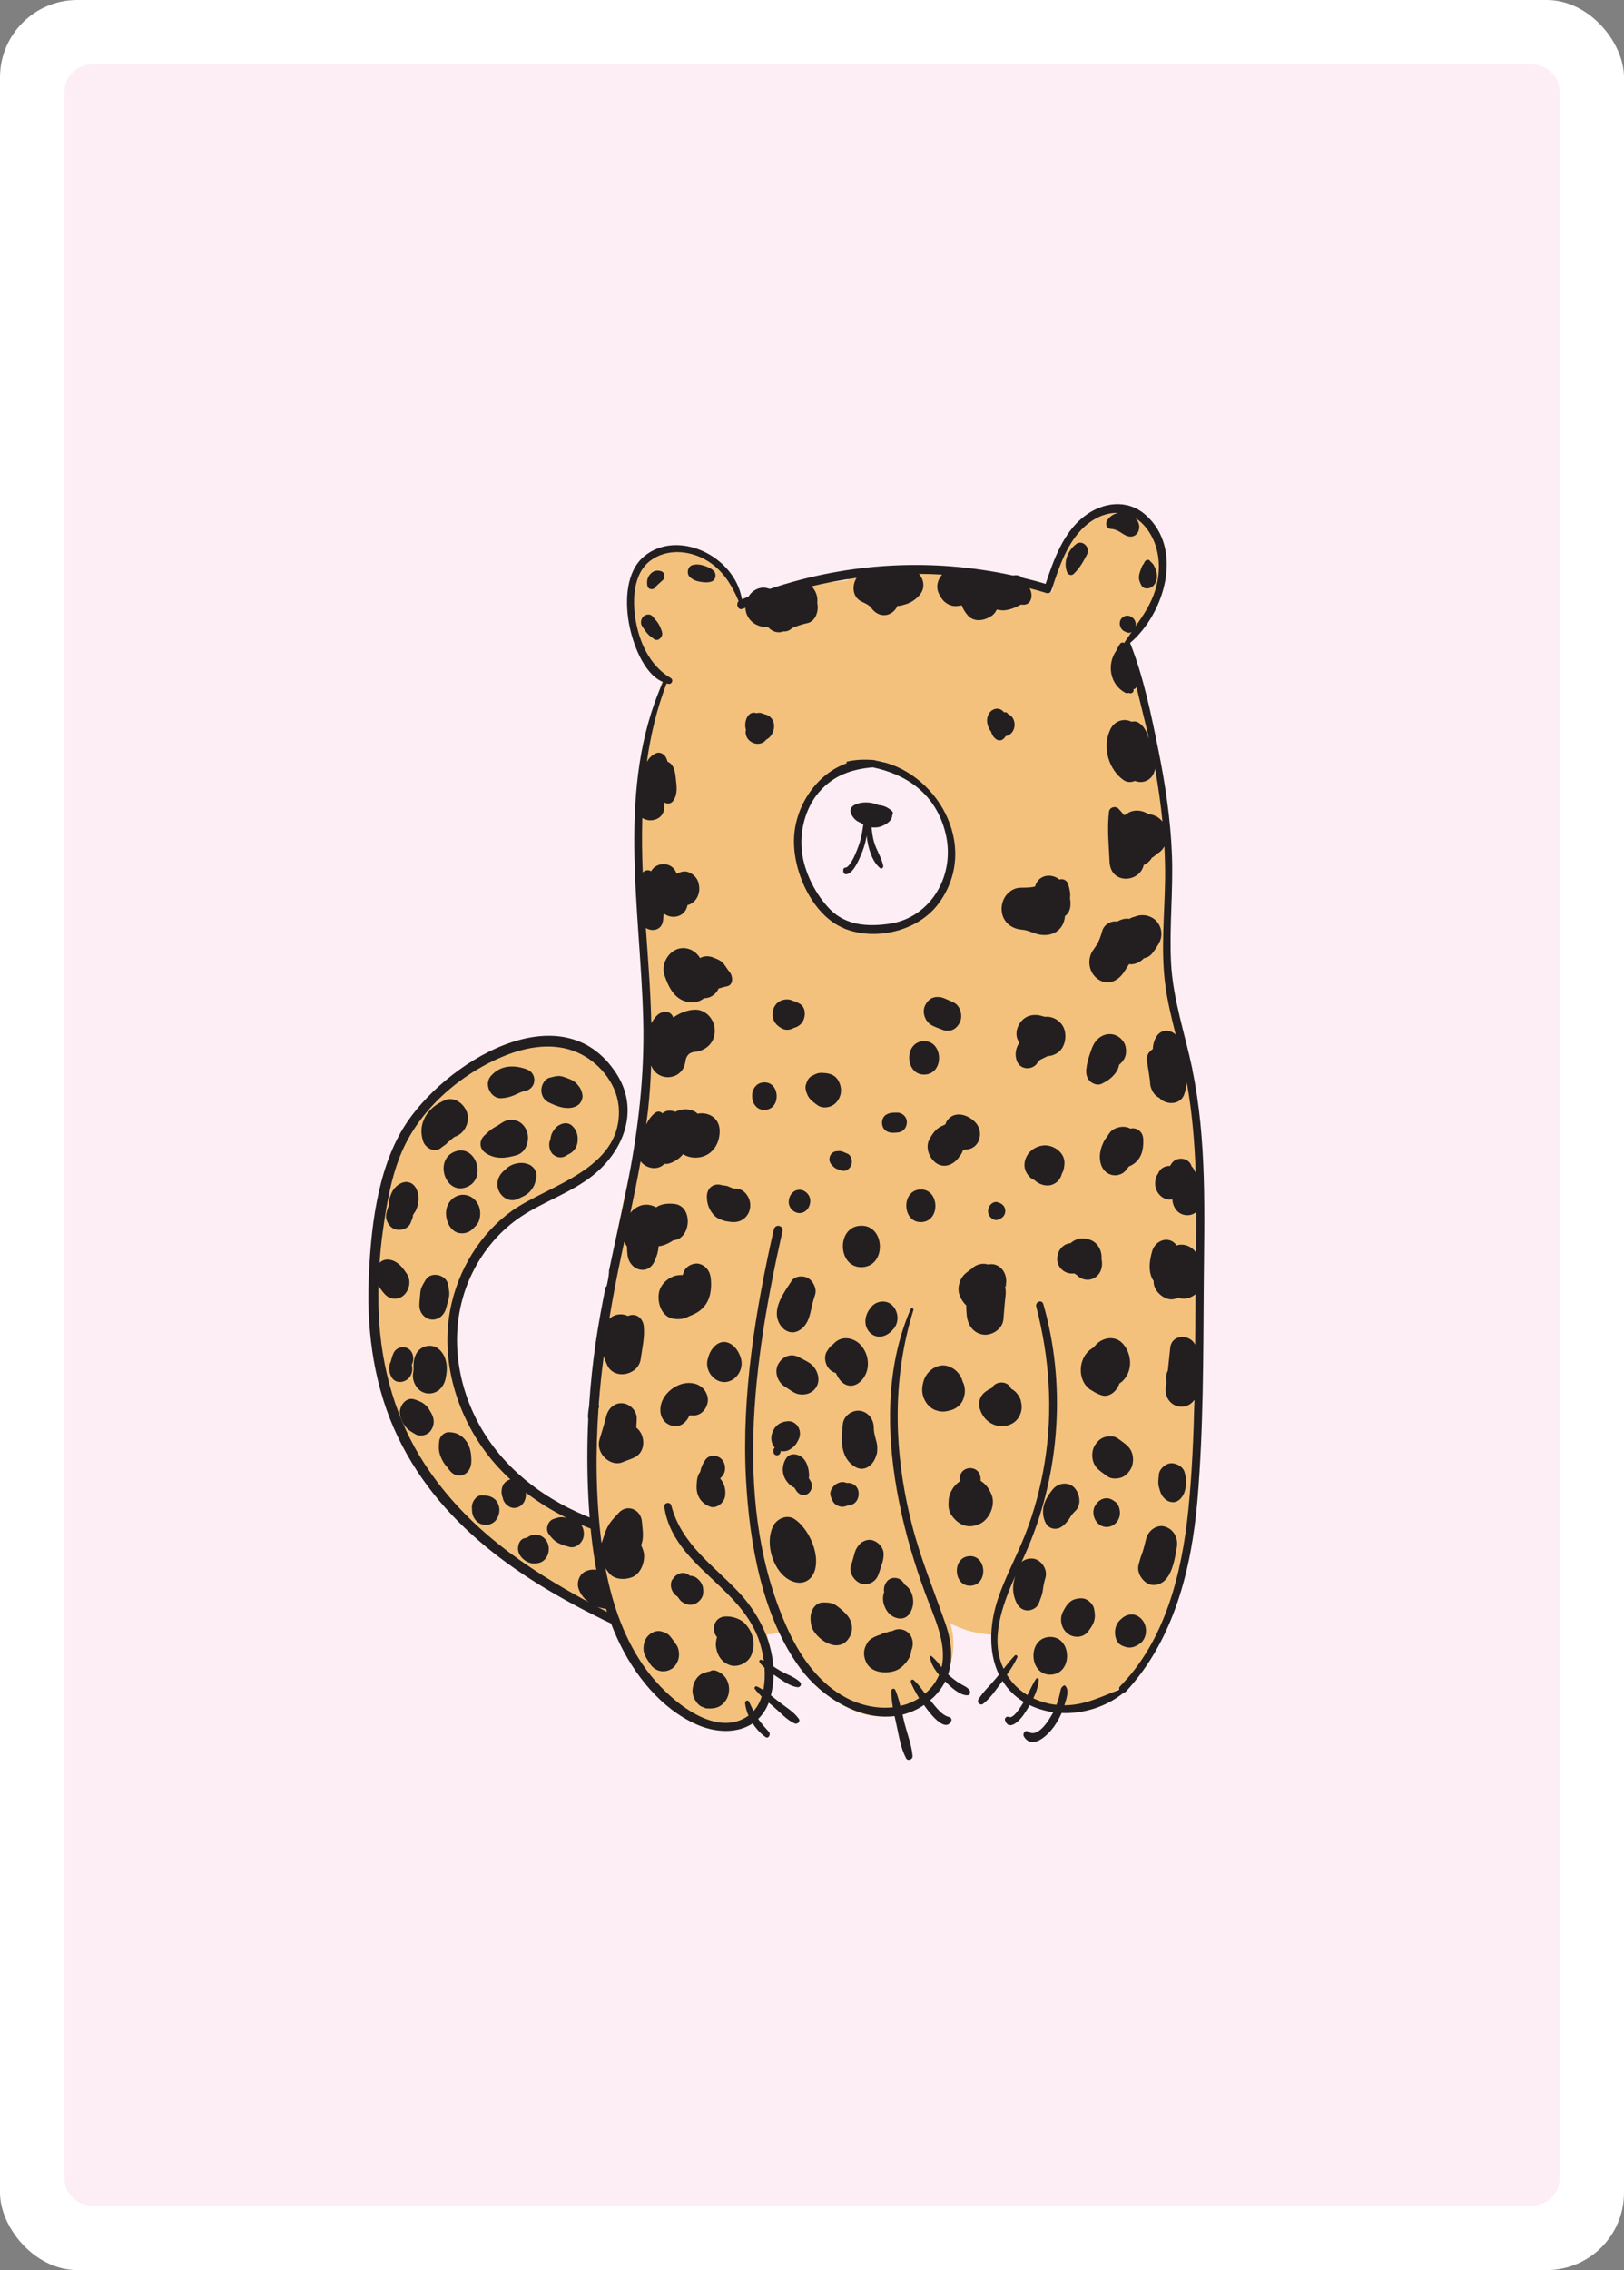 <?xml version="1.0" encoding="UTF-8"?><svg id="Layer_2" xmlns="http://www.w3.org/2000/svg" width="178.58" height="249.45" viewBox="0 0 178.58 249.45"><rect x="0" y="0" width="178.58" height="249.45" fill="#808080" stroke="none"/><defs><style>.cls-1{fill:#f4c17d;}.cls-2{fill:#fff;}.cls-3{fill:#fceef4;}.cls-4{fill:#231f20;}</style></defs><g id="cartes-couleurs"><g id="card-bg"><rect id="bg" class="cls-2" width="178.58" height="249.45" rx="8.5" ry="8.5"/><path id="fg" class="cls-3" d="M171.5,58.26V10.09c0-1.66-1.35-3.01-3.01-3.01H10.09c-1.66,0-3,1.35-3,3.01V239.35c0,1.66,1.34,3.01,3,3.01H168.49c1.66,0,3.01-1.35,3.01-3.01V91.4m0-.01V58.29M29.01,44.95s.01-.03,.02-.04c-.01,.02-.02,.04-.02,.06"/></g></g><g id="cartes"><g id="leopard"><path class="cls-1" d="M131.35,153.15c.02-.42,.04-.85,.06-1.27,.23-1.79,.28-3.62,.31-5.44,0-.12,0-.24-.01-.36,.41-7.96,.71-16.11-.48-23.83-.36-2.33-.98-4.54-1.52-6.81-.5-2.09-.46-4.19-.85-6.28-.11-.58-.4-1.48-.83-2.36,.06-1.76,.04-3.54,.12-5.2,.19-3.85,.34-7.67-.12-11.5-.43-3.68-1.2-7.31-1.72-10.99-.38-2.69-.81-4.8-2.15-6.61-.02-.32-.04-.65-.05-.97-.01-.56-.03-1.09-.07-1.59,2.3-2.38,3.92-5.2,3.47-8.88-.49-3.96-3.78-6.23-7.21-4.34-2.64,1.45-4.45,5.08-4.58,8.31-.75-.45-1.7-.66-2.86-.46-2.55,.45-5.16-.92-7.62-1.43-2.16-.44-4.39,0-6.55,.01-1.08-.13-2.17-.25-3.25-.36v.03c-.96,0-1.74,.37-2.31,.95-.47,.05-.94,.11-1.41,.17-.1,0-.19,0-.29,.01-1.97,.18-3.9,.41-5.79,1.05-.67,.23-1.17,.62-1.51,1.11-.68,.27-1.33,.57-1.97,.93-.3-.94-.81-1.76-1.4-2.59-.16-.23-.4-.42-.67-.57-1.54-2.5-4.64-4.21-7.25-3.29-3.96,1.41-3.86,6.38-2.65,9.86,.54,1.54,1.48,3.07,2.68,4.12-1.97,7-3.47,15.1-2.81,22.32,.26,2.85,.54,6.09,1.17,9.23-.28,2.39-.03,5.03-.14,7.14-.17,3.16-.93,6.85-.16,9.95-.82,1.91-1.3,4.08-1.73,5.94-1.05,4.45-1.84,9.01-2.7,13.5-1.2,6.26-2.39,13.06-.98,19.35-.59,1.62-.64,3.55-.44,5.46-.74-.39-1.5-.75-2.25-1.11-1.08-.52-2.36-1.13-3.64-1.45-1.31-1.18-1.99-2.76-3.5-4.03-3.26-2.74-5.06-7.17-5.75-11.6-.69-4.42,.52-9.06,3.17-12.49,3.05-3.95,7.98-5.65,11.9-8.33,.55-.38,.92-.86,1.12-1.38,.27-.31,.53-.63,.75-.97,.15-.17,.3-.34,.43-.51,.64-.8,.89-1.69,.86-2.53,.42-2.07-.03-4.26-1.74-6.05-3.82-3.98-9.45-2.32-13.7-.33-4.67,2.19-8.03,5.58-9.8,10.83-1.38,4.1-2.43,9.67-1.65,14.13-.55,4.01,.65,8.84,1.78,12.18,1.13,3.33,3.5,10.01,7.1,11.63,2.45,3.08,5.45,5.64,8.87,7.5,1.37,1.38,3.09,2.5,4.63,3.38,1.47,.83,2.99,1.63,4.49,1.83,.1,.21,.19,.43,.29,.64,.38,1.51,1.03,2.99,1.62,4.13,1.5,2.9,3.91,5.24,6.88,6.21,3.32,1.09,6.77,.31,7.68-3.79,.39-1.77,.27-3.86-.29-5.77,.65,.04,1.29-.13,1.86-.48,2.59,5.26,7.39,11.43,13.28,8.95,1.15-.49,2.02-1.13,2.65-1.89,.99-.57,1.75-1.5,2.2-2.65,.59-1.52,.71-3.49,.16-5.12,.59,.3,1.22,.56,1.91,.77,.9,.27,1.87,.43,2.87,.47-.22,2.67,.62,5.2,3.44,6.84,4.4,2.56,10.18,.47,13.02-3.67,3.02-4.4,4.83-10.86,5.41-16.25,.43-4.03,.62-8.72,.11-13.11,0-.09,.01-.18,.02-.28h.06Zm-26.96-56.01c-.05,.08-.11,.14-.16,.22-1.6,2.73-5.96,5.1-8.88,4.99-2.69-.1-5.22-2.09-6.53-4.59-1.47-3.84-1.88-8.16,1.09-11.37,.14-.15,.26-.32,.37-.48,1.67-1.49,3.49-2.24,5.9-2.28,.31,0,.61,0,.9,.03,1.9,1.6,4.16,2.64,5.76,4.71,1.41,1.83,2.3,5.97,1.55,8.76Z"/><path class="cls-4" d="M67.54,177.52c-.63-.32-1.25-.63-1.87-.96,.46,.17,.94,.26,1.4,.25,.08,0,.14-.02,.21-.04-.39-1.27-.61-2.62-.66-3.88-.55-.32-1.16-.49-1.73-.38-.47,.1-.83,.26-1.1,.7-.24,.4-.33,.9-.17,1.36,.21,.63,.62,1.12,1.12,1.49-6.9-3.72-13.44-8.17-18-15.12-3.18-4.85-4.8-10.53-5.09-16.44-.05-1.07-.05-2.15-.03-3.22,.13,.23,.29,.45,.46,.66,.28,.36,.57,.63,1.01,.73,.39,.09,.9,0,1.23-.27,.68-.55,.95-1.63,.42-2.42-.49-.73-.99-1.38-1.86-1.55-.42-.08-.82,.03-1.14,.33,.08-1.14,.19-2.28,.35-3.41,.41-2.99,.93-6.11,2.13-8.86,2.19-5.01,6.99-8.88,11.76-10.66,2.55-.95,5.45-1.27,7.95,.03,2.18,1.13,4.07,3.47,4.13,6.18,.14,6.52-7.84,8.22-11.76,11.01-3.47,2.47-5.95,6.48-6.79,10.87-1.08,5.63,.73,11.54,4.08,15.89,.77,1.01,1.62,1.92,2.53,2.76-.4,.1-.75,.39-.89,.84-.12,.4-.1,.81,.05,1.16,.09,.65,.75,1.2,1.35,1.13,.75-.09,1.19-.69,1.21-1.48,0-.07,0-.14-.02-.21,1.39,1.07,2.88,1.99,4.44,2.76,0,0-.02,0-.03,0-.22-.03-.46-.08-.68-.04-.24,.03-.47,.11-.7,.19-.59,.19-.92,1.11-.51,1.65,.3,.4,.58,.73,1.02,.97,.38,.21,.8,.32,1.22,.44,.66,.2,1.36-.33,1.56-.98,.14-.45,.06-1.05-.24-1.45,.54,.23,1.09,.44,1.65,.64-.02-.03-.03-.06-.05-.1h0v-.03s-.05-.08-.07-.11c-.06-.12-.11-.23-.16-.35-.06-.13-.12-.25-.17-.38-.05-.13-.01-.25,.07-.34-4.73-1.83-9.13-4.87-11.96-9.45-3.22-5.21-4.04-11.87-1.29-17.51,1.26-2.58,3.13-4.75,5.43-6.27,2.51-1.65,5.41-2.57,7.8-4.45,3.36-2.65,5.25-7.15,2.65-11.2-6-9.32-19.1-1.14-23.43,5.92-2.93,4.78-3.63,11.29-3.83,16.9-.21,5.86,.68,11.8,3.19,17.04,4.98,10.4,14.67,16.42,24.38,20.98-.22-.41-.41-.84-.58-1.29Z"/><path class="cls-4" d="M131.12,117.5c-.82-3.92-2.14-7.67-2.35-11.72-.2-3.95,.25-7.9,.1-11.85-.15-3.89-.73-7.75-1.5-11.56-.79-3.9-1.64-8.05-3.1-11.72,3.78-3.2,5.96-10.34,1.69-14.08-2.01-1.77-4.72-1.39-6.74,.17-2.27,1.76-3.32,4.66-4.24,7.42-.83-.25-1.67-.47-2.52-.67-.26-.21-.57-.32-.93-.27-.05,0-.1,.01-.14,.02-8.87-1.94-18.09-1.44-26.73,1.47-.06-.01-.13-.03-.19-.05-.82-.27-1.72,.14-2.17,.91-.24,.09-.48,.18-.72,.28-.79-4.8-7.11-7.76-10.76-4.71-1.97,1.64-2.1,4.85-1.67,7.29,.37,2.14,1.6,5.63,3.75,6.51-5.18,11.58-2.49,24.77-2.17,37.08,.16,6.19-.55,12.22-1.77,18.27-.63,3.13-1.35,6.25-2,9.38,0,.03,.02,.06,.01,.1-.03,.5-.13,.98-.24,1.47-.02,.1-.07,.16-.14,.2-.41,2.04-.79,4.08-1.09,6.14-.32,2.23-.56,4.48-.71,6.74h0s0,.07,0,.1c-.04,.23-.07,.46-.1,.69-.01,.17-.02,.35-.04,.52,0,.03,.02,.06,.01,.1,0,.05-.01,.09-.02,.13,.02-.02,.04-.03,.05-.05-.14,2.93-.14,5.86,.01,8.79,.28,5.28,1,10.68,3.19,15.47,1.83,4,4.83,7.71,8.72,9.43,2.02,.9,4.44,1.03,6.16-.12,.39,.6,.88,1.13,1.41,1.5,.33,.23,.61-.3,.37-.57-.41-.46-.83-.91-1.18-1.42,.48-.46,.88-1.05,1.16-1.79,.19,.16,.38,.32,.56,.47,.71,.61,1.45,1.45,2.3,1.82,.28,.12,.68-.21,.44-.53-.56-.78-1.49-1.32-2.23-1.9-.27-.21-.55-.44-.83-.66,.19-.77,.29-1.53,.3-2.29,.1,.07,.2,.13,.29,.2,.69,.46,1.54,1.11,2.35,1.19,.28,.03,.51-.32,.27-.56-.59-.57-1.47-.85-2.17-1.24-.26-.15-.51-.32-.77-.48-.22-3.06-1.75-5.95-3.77-8.12-2.77-2.97-6.32-5.26-7.45-9.56-.12-.46-.84-.33-.77,.15,.57,3.92,3.66,6.36,6.23,8.84,1.69,1.62,3.28,3.36,4.13,5.67,.25,.69,.46,1.53,.58,2.42-.1-.05-.2-.1-.3-.13-.13-.05-.25,.15-.17,.26,.15,.23,.34,.42,.55,.61,.06,.83,.02,1.67-.13,2.45-.23-.15-.46-.28-.7-.39-.15-.07-.36,.11-.23,.28,.22,.3,.48,.57,.75,.83-.2,.61-.49,1.15-.9,1.6-.17-.35-.33-.7-.5-1.05-.11-.22-.45-.09-.43,.15,.05,.47,.18,.95,.38,1.4-3.76,2.67-8.96-1.97-11.18-4.97-2.41-3.25-3.78-7.18-4.55-11.23,.12,.18,.25,.36,.4,.54,.55,.68,1.53,.73,2.27,.53l.09-.03c.95-.26,1.48-1.36,1.49-2.34,0-.5-.15-.84-.33-1.23,0-.02,.01-.04,.02-.07,.32-.75,.13-1.72,.07-2.51-.11-1.38-1.64-1.98-2.54-.99-.35,.39-.74,.76-1.03,1.2-.34,.51-.53,1.11-.72,1.71-.03,.1-.09,.26-.15,.43,0-.07-.02-.13-.03-.2-.6-4.89-.64-9.75-.31-14.58,.08-.15,.08-.31,.03-.46,.13-1.77,.32-3.54,.55-5.31,.11,.37,.25,.71,.39,1.01,.79,1.65,3.44,1.09,3.68-.71,.16-1.18,.46-2.41,.33-3.6-.12-1.01-.98-1.46-1.73-1.11-.29-.13-.61-.2-.9-.18-.46,.02-.84,.2-1.16,.49,.41-2.48,.88-4.95,1.42-7.42,.08-.36,.16-.72,.23-1.08,.07,.2,.17,.39,.29,.54,.01,.33,.03,.66,.07,.99,.21,1.6,2.16,2.27,2.94,.7,.27-.55,.43-1.12,.48-1.71,.48-.04,.91-.23,1.33-.47,.03-.02,.18-.11,.29-.18,1.96-.14,2.19-3.72,.16-3.99-.62-.08-1.47-.05-2.05,.36-.2-.09-.41-.18-.62-.23-.89-.2-1.68,.19-2.22,.84,.4-1.88,.79-3.77,1.12-5.66,.61,.81,1.89,1.05,2.62,.28,.22,.03,.45,0,.69-.09,.53-.21,.98-.51,1.36-.97h0c.47,.29,1.02,.41,1.56,.37,1.48-.1,2.44-1.31,2.47-2.85,.03-1.53-1.27-2.2-2.43-1.97-.15-.14-.32-.26-.51-.33-.65-.26-1.33-.18-1.95,.12h-.01c-.47-.2-1-.19-1.39,.17-.21-.2-.5-.27-.77-.08-.43,.31-.76,.77-1.02,1.3,.07-.52,.14-1.05,.2-1.57,.18-1.63,.29-3.26,.34-4.9,.06,.12,.11,.24,.18,.35,.91,1.48,3.26,1.15,3.57-.69,.09-.54,.13-.64,.5-1.03-.1,.1-.07,.09,.07,0,.03-.01,.08-.03,.17-.07,.08-.02,.13-.04,.16-.05,.11,0,.22-.02,.32-.04,1.15-.17,2.09-1.07,2.03-2.41-.05-1.24-1.08-2.26-2.23-2.2-.82,.04-1.62,.36-2.33,.86-.02-.04-.03-.07-.05-.11-.35-.74-1.24-.59-1.71-.15-.27,.26-.48,.56-.66,.89-.05-2.1-.16-4.21-.31-6.31-.1-1.38-.2-2.77-.29-4.16,.69,.45,1.75,.25,1.89-.8,.03-.23,.05-.5,.08-.79,.86,.68,2.36,.43,2.61-.92,.84-.2,1.48-1.14,1.25-2.26l-.04-.17c-.15-.72-1.01-1.37-1.68-1.26-.25,.04-.49,.13-.73,.24-.4-1.32-2.17-1.39-2.81-.27-.28-.2-.66-.13-.91,.13-.08-2-.11-4-.05-5.99,.9,.61,2.5,.14,2.4-1.27,.02-.14,.03-.29,.05-.43,.28,.19,.71,.14,.92-.14,.58-.79,.4-1.69,.3-2.63-.07-.7-.25-1.47-.89-1.71-.05-.18-.11-.36-.22-.54-.21-.35-.67-.55-1.04-.4-.48,.21-.79,.55-1.02,.96,.41-2.93,1.09-5.81,2.17-8.62,.08,.02,.16,.04,.24,.05,.35,.04,.55-.44,.22-.64-2.05-1.2-3.24-3.4-3.76-5.82-.5-2.35-.5-5.6,1.54-7.1,1.76-1.29,4.12-1.13,5.96-.13,1.82,.99,2.9,2.65,3.72,4.59-.33,.33-.05,1.06,.44,.85,.1-.04,.21-.08,.31-.12,.02,.92,.63,1.7,1.5,1.99,.35,.12,.69,.17,1.02,.17,.4,.46,1.04,.67,1.62,.46l.04-.02c.34,.05,.72-.11,.97-.38,.53-.21,1.07-.4,1.64-.52,.91-.18,1.31-1.31,1.11-2.23,.09-.67-.17-1.39-.64-1.82,1.64-.4,3.3-.71,4.97-.93-.54,.81-.48,2.09,.51,2.59,.39,.2,.82,.34,1.1,.72,.91,1.23,2.34,.93,2.89-.24,0,0,.01,0,.02,0,.19,.04,.55-.08,.77-.14,.62-.17,1.1-.47,1.56-.96,.74-.79,.56-1.77,0-2.41,.85,0,1.69,.03,2.54,.08-.05,.07-.1,.14-.15,.21-.42,.59-.52,1.32-.15,1.98l.17,.3c.35,.62,1.07,1.03,1.74,.97,.14-.01,.34-.05,.56-.08,.13,.38,.35,.75,.66,1.1,.63,.72,1.63,.61,2.37,.21,.46-.25,.68-.53,.81-.84,.32,.05,.65,.1,.81,.08,.68-.06,1.25-.31,1.84-.63,.08,0,.15,.01,.23,.01,.98,.06,1.15-1.11,.73-1.81,.64,.17,1.27,.34,1.91,.54,.24,.07,.43-.12,.51-.35,.83-2.53,1.72-5.26,3.69-7.02,1.08-.96,2.38-1.5,3.64-1.45-.48,.1-.91,.36-1.2,.81-.27,.41-.07,.93,.41,.95,.53,.02,.97,.32,1.34,.56,.35,.22,.74,.38,1.14,.23,.46-.17,.69-.7,.61-1.2-.05-.31-.2-.57-.41-.78,.42,.26,.81,.6,1.16,1.04,1.53,1.92,1.75,4.53,1.03,6.87-.47,1.52-1.3,2.75-2.16,3.97,0-.05,.02-.1,.02-.14,0-.3-.12-.6-.35-.79-.3-.25-.69-.32-1.02-.09l-.05,.03c-.46,.31-.44,.96-.1,1.36,.09,.1,.2,.17,.32,.22,.06,.02,.24,.13,.1,.03,.21,.15,.43,.13,.63,.03-.28,.39-.55,.78-.81,1.19-.14-.08-.35-.06-.44,.08-.17,.24-.31,.49-.42,.75-1.09,1.54-.71,3.75,.99,4.65,.12,.06,.25,.05,.36,0,.22,.14,.59,0,.54-.33,0-.03-.01-.06-.02-.09,.15,.04,.28-.08,.34-.23,.45,1.91,.95,3.81,1.38,5.71-.25-.72-.49-1.38-1.15-1.78-.27-.16-.53-.17-.77-.1-.84-.43-1.89-.1-2.33,.83-.94,1.95-.19,4.45,1.48,5.6,.37,.25,.82,.24,1.22,.07,.28,.11,.59,.16,.9,.1,.76-.15,1.2-.73,1.32-1.43,.34,1.92,.62,3.86,.81,5.8-.39-.5-.94-.77-1.53-.81-.74-.5-1.81-.57-2.49,.04-.07,.01-.14,.04-.21,.06-.19-.25-.4-.49-.62-.72-.32-.32-.97-.16-1.03,.35-.22,1.84-.02,3.62,.06,5.47,.1,2.58,3.33,2.33,3.76,.38,.37-.16,.69-.43,.9-.8,.21-.11,.39-.26,.54-.43,.36-.17,.64-.46,.83-.81,.06,1.18,.09,2.37,.08,3.56-.05,3.83-.48,7.69,0,11.51,.24,1.91,.7,3.77,1.17,5.62-.61-.6-1.68-.67-2.21,.35-.21,.4-.3,.81-.31,1.23-.43,.26-.74,.72-.65,1.28,.12,.75,.24,1.51,.34,2.26,0,.22,.02,.43,.08,.61l.03,.1c.19,.57,.52,.93,.9,1.1,.04,.04,.08,.09,.13,.13,.74,.67,2.21,.65,2.62-.5,.16-.47,.25-.9,.28-1.33,.59,3.28,.87,6.62,.98,9.97-.08-.17-.16-.35-.26-.51-.05-.08-.11-.15-.18-.21-.29-1.05-1.8-1.17-2.31-.17-.02,.04-.04,.07-.06,.11-.56-.02-1.11,.25-1.32,.84,.19-.3,.15-.23-.13,.2-.09,.18-.14,.37-.17,.56-.21,1.22,.81,2.29,1.85,2.07,0,.01,0,.03,0,.04h.02c.06,.88,.62,1.62,1.5,1.7,.44,.04,.82-.1,1.12-.34,0,1.48,0,2.95-.03,4.43-.45-.67-1.38-1.03-2.12-.76-.78-1.12-2.34-.63-2.7,.64-.24,.87-.41,1.82-.12,2.69,.07,.21,.17,.4,.29,.57-.05,.94,.77,1.73,1.53,1.96,.4,.12,.82,.05,1.19-.12,.14,.05,.28,.09,.44,.1,.49,.05,1.03-.14,1.44-.49v.11c-.02,1.81-.02,3.63-.04,5.44-.56-1.17-2.57-1.2-2.74,.35-.09,.83-.17,1.67-.26,2.5-.06,.12-.11,.25-.15,.4-.06,.29-.06,.58,0,.87-.02,.15-.04,.3-.06,.44-.33,2.19,2.1,2.98,3.13,1.5-.09,4.02-.26,8.05-.66,12.03-.71,7.08-2.57,14.43-7.51,19.45-.12,.12-.14,.26-.1,.38-1.98,.77-3.83,1.71-6.02,1.71h-.01s.03-.08,.04-.12c.18-.6,.55-1.53,.05-2.03-.04-.05-.11-.05-.16-.01-.37,.23-.34,.52-.44,.95-.09,.4-.22,.78-.36,1.16-.87-.09-1.74-.34-2.54-.72,.32-.66,.55-1.35,.6-2.04,.01-.15-.21-.23-.29-.11-.38,.55-.64,1.2-.96,1.8-.7-.42-1.33-.97-1.85-1.64-.15-.2-.28-.4-.41-.6,.42-.6,.83-1.22,1.14-1.89,.09-.2-.14-.36-.28-.21-.43,.45-.83,.95-1.22,1.45-1.52-3.19-.19-6.87,1.27-10.18-.07,.24-.13,.48-.17,.72-.12,.74-.04,1.35,.24,2.03,.23,.56,.61,.95,1.19,1.01,.49,.05,1.14-.24,1.34-.78,.18-.5,.39-.94,.45-1.48,.05-.45,.15-.89,.28-1.33,.25-.83-.33-1.73-1.02-2.01-.49-.2-1.16-.1-1.6,.28,.28-.61,.55-1.21,.78-1.77,3.45-8.24,4.09-17.9,1.61-26.56-.16-.55-.92-.27-.78,.28,1.45,5.59,1.86,11.35,.93,17.09-.44,2.74-1.16,5.44-2.17,8-.93,2.38-2.17,4.6-2.98,7.03-.93,2.79-1.06,5.87,.12,8.31-.11,.14-.22,.28-.33,.41-.64,.77-1.41,1.46-1.93,2.32-.2,.32,.23,.7,.5,.49,.82-.62,1.45-1.58,2.07-2.42l.08-.11c.56,.9,1.32,1.69,2.33,2.31-.42,.71-1.17,1.88-1.63,1.65-.22-.11-.51,.11-.42,.38,.45,1.26,1.65-.04,2.05-.63,.22-.32,.45-.68,.66-1.05,.81,.39,1.68,.65,2.59,.78-.47,.89-1.68,2.89-2.78,2.13-.3-.21-.63,.24-.45,.54,.91,1.51,2.6-.11,3.27-1.03,.35-.48,.64-1,.88-1.55,2.43,.1,4.96-.7,6.83-2.24,.08-.01,.17-.04,.24-.12,5.23-5.64,7.21-13.34,7.87-21.1,.66-7.79,.63-15.67,.69-23.48,.06-7.92,.36-15.99-1.26-23.78Z"/><path class="cls-4" d="M85.11,135.08c.15-.64,1.08-.42,.93,.23-3.16,13.99-5.59,30.51,.7,43.97,1.42,3.03,3.47,5.81,6.36,7.31,1.54,.8,3.36,1.21,5.08,1.02-.1-.6-.17-1.19-.17-1.79,0-.29,.35-.35,.45-.09,.23,.55,.4,1.14,.54,1.73,.73-.17,1.43-.44,2.07-.86-.49-.78-.84-1.49-.91-1.78-.04-.2,.15-.33,.3-.21,.48,.4,.87,.96,1.26,1.5,.2-.17,.39-.35,.57-.55,.44-.48,.75-.99,.97-1.51-.48-.58-.92-1.26-1-1.99-.01-.09,.1-.13,.16-.08,.42,.34,.77,.79,1.12,1.23,.63-2.68-.9-5.66-1.85-8.27-1.17-3.21-2.15-6.5-2.82-9.87-1.41-7.01-1.61-14.61,1.27-21.23,.08-.17,.36-.07,.3,.12-2.41,7.76-2.15,15.78-.15,23.62,.96,3.75,2.42,7.23,3.68,10.86,.66,1.91,.86,3.83,.29,5.55,.02,.02,.04,.05,.07,.07,.37,.34,.76,.65,1.18,.91,.37,.24,.8,.37,1.08,.73,.17,.21,.1,.58-.2,.59-.85,.02-1.83-.89-2.45-1.53-.31,.62-.73,1.21-1.29,1.75-.12,.11-.24,.22-.36,.32,.58,.69,1.24,1.67,2.11,1.86,.18,.04,.28,.28,.19,.45-.57,1.12-1.93-.26-2.99-1.78-.75,.52-1.55,.85-2.36,1.06,.08,.36,.17,.72,.26,1.08,.3,1.14,.75,2.27,.85,3.45,.03,.41-.53,.62-.72,.25-.58-1.1-.78-2.43-1.05-3.66-.07-.32-.14-.64-.21-.96-3.82,.47-7.94-2-10.33-5.2-4.22-5.67-5.63-13.77-6.01-20.85-.49-9.27,1.04-18.52,3.07-27.49Z"/><path class="cls-4" d="M109.15,78.02c.44-.28,.96-.14,1.26,.26h.02s.06-.01,.09-.02c.12-.02,.24,.07,.31,.17,0,0,0,.02,.01,.02,.01,0,.02,.02,.04,.03,.57,.24,.82,.96,.62,1.59-.15,.46-.5,.74-.9,.82-.01,.01-.03,.02-.04,.04-.02,.03-.03,.06-.06,.09-.51,.69-1.19,.22-1.46-.44-.02-.06-.04-.12-.06-.18-.56-.69-.66-1.85,.16-2.39Z"/><path class="cls-4" d="M82.25,78.67c.24-.33,.6-.43,.92-.3,.1-.03,.21-.04,.32-.04,.18,0,.36,.06,.52,.14,.58,.1,1.09,.53,1.11,1.29,.02,.66-.36,1.27-.87,1.52-.04,.06-.08,.11-.13,.15-.76,.71-2.16,.11-2.13-1.02,0-.08,.03-.14,.04-.21-.16-.5-.07-1.14,.22-1.53Z"/><path class="cls-4" d="M92.73,95.55c.01-.11,.14-.22,.24-.22h.09c.6-.33,1.16-1.85,1.37-2.43,.27-.75,.4-1.51,.5-2.29-.09-.05-.17-.11-.24-.18-.42-.13-.78-.41-1.03-.87-.49-.92,.45-1.27,1.13-1.36,.64-.08,1.26,.02,1.83,.27,.53,.03,1.05,.26,1.47,.66,.13,.13,.12,.33,.02,.46,.01,.73-1.06,1.24-1.61,1.32-.18,.02-.42,.03-.66,0,.05,.51,.11,1.02,.25,1.53,.25,.94,.83,1.75,1.03,2.68,.05,.24-.18,.41-.36,.26-.84-.7-1.31-2.13-1.46-3.54-.09,.59-.26,1.18-.47,1.73-.27,.68-.97,2.47-1.79,2.5-.21,0-.33-.19-.31-.4v-.1Z"/><path class="cls-4" d="M92.8,102.02c3.43,1.4,8.21,.35,10.49-2.84,4.57-6.39-.51-14.61-6.98-15.6-.04-.03-.08-.04-.14-.05-.29-.04-.57-.05-.86-.05-.7-.02-1.42,.04-2.14,.2-.1,.02-.1,.12-.06,.19-3.08,1.08-5.46,4.28-5.77,7.82-.34,3.85,1.97,8.9,5.45,10.31Zm-2.73-14.98c1.6-1.87,3.64-2.52,5.9-2.72,3.56,.75,6.73,2.72,7.91,6.88,1.38,4.82-1.49,9.66-6.09,10.31-2.3,.33-4.73,.22-6.51-1.58-1.56-1.58-2.85-4.07-3.1-6.37-.26-2.32,.41-4.8,1.89-6.53Z"/><path class="cls-4" d="M120.31,104.25c.1-.14,.2-.3,.31-.45,.26-.46,.45-.99,.58-1.49,.2-.73,1-1.17,1.65-1.04,.25-.14,.5-.25,.79-.3,.19-.03,.37-.03,.55,0,.18-.11,.37-.19,.57-.23,.64-.28,1.39-.23,2,.14,.84,.51,1.21,1.66,.76,2.61-.21,.43-.48,.83-.76,1.2-.27,.36-.6,.54-.96,.6-.45,.47-1.04,.74-1.65,.66-.17,.27-.35,.55-.52,.82-.69,1.08-1.88,1.6-2.97,.77-1-.75-1.17-2.29-.35-3.28Z"/><path class="cls-4" d="M112.17,97.55c.46-.02,.94,0,1.4-.08,.03,0,.16-.04,.25-.06,.36-1.31,1.79-1.48,2.68-.76,.37-.12,.81,.04,.96,.52,.17,.54,.27,1.05,.2,1.53,.05,.27,.07,.56,.04,.88-.05,.51-.28,.87-.59,1.08-.03,.31-.1,.61-.22,.87-.48,.99-1.43,1.31-2.4,1.2-.72-.08-1.38-.52-2.12-.57-1.15-.09-2.17-.85-2.23-2.2-.05-1.25,.87-2.36,2.03-2.41Z"/><path class="cls-4" d="M119.46,117.45c.05-.5,.16-.96,.32-1.43,.19-.57,.37-1.2,.75-1.65,.47-.56,1.13-.83,1.82-.71,.64,.11,1.29,.68,1.43,1.38,.15,.8-.05,1.37-.62,1.88-.03,.03-.06,.04-.09,.07-.08,.41-.25,.76-.55,1.1-.4,.46-.86,.76-1.39,1.01-.41,.2-.97,.01-1.28-.3-.37-.37-.45-.84-.4-1.36Z"/><path class="cls-4" d="M112.07,114.59c-.06-.12-.12-.24-.18-.38-.4-1.01,.3-2.23,1.2-2.55,.51-.18,1.02-.16,1.53,0,.02,0,.15,.04,.25,.07,.07,0,.14,0,.2,0,.84-.04,1.76,.58,2,1.49,.23,.9-.03,1.99-.81,2.49-.35,.22-.65,.31-.98,.34h-.01s0,0-.01,0c-.03,0-.06,.01-.1,.02-.15,.08-.31,.16-.46,.23-.02,0-.11,.06-.19,.09-.06,.03-.15,.08-.16,.1-.08,.05-.24,.25-.13,.08,.02-.02,.02-.02,.03-.03l.04-.06s-.08,.09-.12,.15c-.05,.11-.11,.21-.19,.29,0,.01-.02,.03-.02,.04h0c-.61,.66-1.87,.6-2.19-.51-.2-.69-.04-1.33,.31-1.86Z"/><path class="cls-4" d="M101.76,110.42c.19-.36,.49-.69,.88-.8,.29-.09,.54-.08,.8-.02v-.03c.5,.14,.97,.39,1.44,.6,.74,.34,1.04,1.5,.64,2.23-.19,.36-.49,.69-.88,.8-.42,.13-.78,.06-1.18-.11-.35-.14-.73-.26-1.06-.46-.7-.42-1.06-1.44-.64-2.22Z"/><path class="cls-4" d="M85.59,110.12c.28-.21,.63-.3,.96-.3,.27,0,.51,.08,.73,.19,.09,.02,.19,.05,.27,.09,.12,.05,.23,.11,.34,.17,.62,.31,.73,1.11,.5,1.73-.2,.54-.61,.82-1.08,.95-.44,.24-.94,.31-1.41,.02-.4-.24-.79-.58-.89-1.09-.14-.69,.02-1.34,.57-1.76Z"/><path class="cls-4" d="M74.75,104.22c.89-.18,1.77,.28,2.23,1.06,.42-.24,.95-.27,1.5-.04,.42,.17,.81,.3,1.11,.68,.23,.3,.42,.63,.67,.93,.35,.44,.39,1.39-.3,1.53-.32,.06-.62,.16-.93,.24-.32,.67-.94,1.09-1.61,1.07-.52,.4-1.14,.59-1.94,.38-1.33-.34-1.95-1.57-2.39-2.84-.47-1.33,.46-2.78,1.68-3.02Z"/><path class="cls-4" d="M121.32,125.56c.12-.25,.28-.49,.45-.7h0c.19-.32,.39-.61,.71-.78,.58-.31,1.28-.37,1.83-.06,.12-.03,.24-.05,.38-.03,.55,.06,.99,.52,1.02,1.14,.04,.81-.04,1.64-.54,2.28-.28,.36-.64,.62-1.04,.77l-.31,.4c-.43,.55-1.19,.7-1.78,.46-.65-.26-.99-.85-1.08-1.58-.08-.63,.09-1.34,.37-1.9Z"/><path class="cls-4" d="M113.07,126.79c.4-.57,1.11-.89,1.75-.93,1.01-.06,2.32,.78,2.23,2.04-.03,.4-.08,.74-.29,1.08-.12,.53-.49,.99-1.04,1.19-.66,.25-1.45,0-1.99-.51-.33-.13-.6-.37-.83-.75-.41-.7-.28-1.49,.16-2.12Z"/><path class="cls-4" d="M119.01,149.56c.23-.67,.67-1.19,1.26-1.5,.72-1.06,2.28-1.43,3.2-.41,1.02,1.14,1.12,3.04-.05,4.13-.1,.1-.22,.18-.33,.25-.27,.85-1.13,1.59-2,1.28-.38-.14-.67-.27-.97-.48-1.08-.54-1.55-1.96-1.11-3.27Z"/><path class="cls-4" d="M116.25,138.35c0,.92,.81,1.61,1.62,1.59,.02,0,.18,0,.27,0h.02c.07,.05,.14,.11,.22,.15,.03,.03,.07,.06,.1,.09,.75,.69,1.86,.58,2.43-.3,.26-.41,.34-1,.22-1.52,.03-.45-.06-.92-.29-1.31-.4-.67-1.02-.92-1.72-.96-.53-.03-1.01,.17-1.4,.52-.86,.06-1.47,.84-1.47,1.75Z"/><path class="cls-4" d="M105.53,140.89c.18-.51,.45-.84,.87-1.14,.08-.06,.53-.44,.34-.22,.53-.62,1.28-.77,1.94-.58,.22-.05,.45-.05,.67,0,.91,.22,1.43,1.2,1.27,2.17,0,.33-.04,.38-.12,.15l.09,.52c.03,.42-.05,.85-.09,1.26-.05,.64-.11,1.28-.16,1.92-.09,1.08-1.27,1.79-2.17,1.69-1.06-.12-1.73-.96-1.86-2.08-.04-.38-.06-.76-.06-1.14-.07-.06-.13-.12-.19-.19-.57-.7-.85-1.44-.52-2.36Z"/><path class="cls-4" d="M108.31,152.97c.24-.18,.49-.34,.75-.45,.09-.16,.21-.3,.37-.4,.54-.35,1.39-.26,1.72,.4,.01,.03,.02,.05,.04,.08,.51,.26,.87,.74,1.08,1.32h-.03c.17,.52,.14,1.06-.09,1.58-.55,1.23-2.08,1.51-3.14,.92-.64-.36-1.06-.92-1.28-1.66-.2-.67,.06-1.39,.58-1.79Z"/><path class="cls-4" d="M102.89,154.96c.48,.19,.97,.2,1.46,.05,.01,0,.03-.01,.04-.01,.62-.1,1.26-.57,1.5-1.17,.21-.54,.29-1.06,.12-1.64-.04-.13-.08-.24-.14-.34-.22-.83-.82-1.49-1.66-1.74-1.18-.35-2.44,.6-2.7,1.84l-.05,.23c-.25,1.19,.39,2.38,1.42,2.79Z"/><path class="cls-4" d="M104.66,166.54c.52,.75,1.3,1.26,2.19,1.16,.78-.08,1.41-.43,1.86-1.13,.41-.63,.64-1.56,.33-2.31-.3-.75-.67-1.19-1.21-1.54v-.26c-.09-1.59-2.37-1.47-2.29,.12v.21c-.71,.44-1.23,1.36-1.23,2.23-.06,.53,.03,1.07,.34,1.52Z"/><path class="cls-4" d="M103.02,127.86c.9,.57,1.97,.06,2.5-.81h0c.15-.16,.26-.34,.33-.55,0-.03,.02-.05,.03-.07,.03-.02,.05-.04,.08-.05l.07-.03,.06-.02c.07,0,.15-.01,.22-.02,1.4-.11,1.92-1.89,.98-2.94-.77-.86-2.27-1.37-3.09-.3-.12,.15-.19,.32-.25,.49-.12,.06-.36,.15-.06,.03-.2,.08-.51,.23-.66,.33-.44,.3-.73,.73-1,1.21-.55,.96-.03,2.21,.79,2.73Z"/><path class="cls-4" d="M97.42,122.51c.39-.26,.8-.25,1.24-.25,.53,0,1.06,.43,1.06,1.04,0,.61-.4,1.09-.96,1.14-.44,.04-.84,.1-1.26-.13-.64-.34-.69-1.4-.08-1.81Z"/><path class="cls-4" d="M91.95,126.51c.24-.03,.46-.06,.69,.03,.18,.07,.37,.15,.55,.23,.42,.18,.58,.81,.43,1.23-.16,.44-.62,.78-1.06,.63-.19-.06-.38-.12-.56-.19-.22-.09-.38-.26-.55-.44-.5-.55-.19-1.4,.5-1.5Z"/><path class="cls-4" d="M88.63,119.18c.09-.35,.28-.75,.59-.92,.26-.14,.5-.28,.79-.34,.23-.04,.42-.03,.65-.01,.61,.04,1.21,.24,1.54,.86,.24,.44,.34,.94,.24,1.44-.1,.46-.38,.91-.75,1.17-.48,.34-1.25,.45-1.76,.09-.44-.32-.89-.61-1.13-1.14-.16-.36-.29-.73-.19-1.14Z"/><path class="cls-4" d="M83.99,118.94c1.8-.09,1.93,2.93,.13,3.02-1.8,.09-1.93-2.93-.13-3.02Z"/><path class="cls-4" d="M101.18,130.71c2.13-.11,2.29,3.47,.16,3.58-2.13,.11-2.29-3.47-.16-3.58Z"/><path class="cls-4" d="M94.62,134.69c2.71-.14,2.91,4.42,.2,4.55-2.71,.14-2.91-4.42-.2-4.55Z"/><g><path class="cls-4" d="M79.39,130.25h-.07s.06,0,.08,0c.03,0,.06,.01,.09,.02-.02,0-.03-.01-.05-.02,.21,.02,.42,.04,.62,.1-.12-.03,.28,.13,.54,.23,0,0,.04,0,.1,.03,.02,0,.03,0,.05,0,.43-.01,.85,.1,1.19,.46,.32,.35,.54,.79,.56,1.29,.05,1.25-1,2.1-2.1,1.9,.58,.1-.22-.01-.34-.03s-.23-.03-.34-.06c-.41-.11-.89-.29-1.2-.63-.52-.55-.8-1.27-.79-2.06,.01-1.02,.83-1.52,1.66-1.24Z"/><path class="cls-4" d="M79.39,130.25h0Z"/><path class="cls-4" d="M79.43,130.25c-.21-.1,.39,.01,0,0h0Z"/></g><path class="cls-4" d="M72.44,142.17c.12-.93,.86-1.64,1.64-1.93,.33-.12,.66-.13,.99-.13,.05-.12,.09-.23,.13-.35,.23-.67,1.13-1.05,1.74-.87,.7,.21,1.14,.8,1.22,1.58,.12,1.13-.03,2.35-.81,3.19-.42,.46-.92,.72-1.48,.94-.06,.03-.15,.08-.22,.09,.4-.21,.42-.22,.06-.03-.1,.06-.2,.12-.31,.15-.45,.17-.91,.17-1.37,.1-1.19-.19-1.74-1.58-1.59-2.73Z"/><path class="cls-4" d="M65.93,158.17c.26-.85,.52-1.69,.74-2.56,.23-.89,.94-1.49,1.8-1.41,.78,.07,1.59,.81,1.55,1.73-.01,.32-.03,.63-.05,.95,.97,.72,1.08,2.49-.02,3.17-.49,.3-.98,.4-1.48,.62-1.33,.58-3.01-.98-2.54-2.5Z"/><g><path class="cls-4" d="M73.69,156.6c.94,.37,1.71-.16,2.1-1.01l.03-.04s.07,0,.09-.02c.01,0,.03,0,.04,0h-.03c.19,0,.37,.04,.56,0,.23-.05,.46-.13,.65-.28,.55-.41,.87-1.22,.63-1.93-.46-1.35-1.91-1.59-3.05-1.15-.83,.32-1.61,1-1.94,1.9-.37,1.01-.09,2.13,.91,2.53Z"/><path class="cls-4" d="M75.83,155.52h0Z"/></g><path class="cls-4" d="M73.94,173.59c.33-.61,1.1-.98,1.71-.58,.08,.05,.16,.1,.24,.15,.24,.01,.47,.06,.69,.22,.6,.45,.82,.96,.74,1.74-.04,.4-.33,.76-.63,.97-.43,.32-1.01,.33-1.47,.07-.14-.08-.29-.17-.4-.29l-.24-.31-.04-.08s-.06-.04-.08-.06c-.57-.37-.89-1.18-.54-1.85Z"/><path class="cls-4" d="M78.81,180.01c-.07,.29-.12,.6-.08,.91,.13,1.02,.68,1.81,1.61,2.08,.83,.24,1.95-.28,2.29-1.15,.37-.94,.32-1.76-.13-2.64-.17-.33-.41-.64-.67-.89-.51-.5-1.49-.76-2.18-.68-.5,.05-.91,.36-1.08,.87-.15,.44-.06,1.02,.26,1.36,0,.03,0,.06,0,.09,0,.02,0,.03-.02,.06Z"/><path class="cls-4" d="M76.15,185.85c0,.44,.2,.88,.45,1.2,.14,.21,.32,.38,.55,.49l.46,.18c.78,.07,1.47,.01,2.05-.66,.49-.57,.64-1.38,.41-2.11-.22-.73-.77-1.19-1.43-1.39-.21-.06-.42,0-.61,.11-.3,.04-.6,.14-.9,.33l.44-.23s-.08,.04-.13,.05c-.81,.24-1.29,1.16-1.29,2.02Z"/><path class="cls-4" d="M70.76,181.11c.02-.58,.17-1.05,.59-1.44,.39-.36,.92-.54,1.42-.39,.31,.09,.63,.22,.86,.46,.14,.15,.26,.33,.39,.5,.12,.17,.25,.35,.37,.52,.26,.37,.33,1,.24,1.44-.09,.44-.38,.93-.75,1.17-.84,.53-1.85,.31-2.41-.55-.33-.52-.74-1.04-.71-1.71Z"/><path class="cls-4" d="M76.6,163.33c.02-.63,.06-1.17,.4-1.6,.09-.48,.26-.88,.57-1.32,.4-.59,1.3-.55,1.76-.09,.49,.48,.55,1.38,.08,1.91-.07,.08-.15,.15-.22,.23,.46,.54,.66,1.24,.54,1.97-.12,.74-.97,1.39-1.66,1.13-.92-.34-1.51-1.15-1.47-2.23Z"/><path class="cls-4" d="M77.82,149.37c.14-.57,.35-1.03,.74-1.42,.61-.61,1.37-.65,2.03-.1,.43,.36,.68,.79,.86,1.34,.42,1.26-.52,2.62-1.71,2.68-1.19,.06-2.24-1.2-1.93-2.5Z"/><path class="cls-4" d="M87.86,130.74c.62-.03,1.24,.53,1.24,1.22,0,.69-.46,1.3-1.13,1.34-.62,.03-1.24-.53-1.24-1.22,0-.69,.46-1.3,1.13-1.34Z"/><path class="cls-4" d="M109.74,132.12c.13,.05,.26,.09,.38,.17,.54,.35,.57,1.11,.07,1.51-.11,.09-.24,.14-.36,.2-.55,.26-1.16-.29-1.18-.88-.03-.59,.53-1.2,1.1-1Z"/><path class="cls-4" d="M101.54,114.41c2.18-.11,2.35,3.56,.16,3.67-2.18,.11-2.35-3.56-.16-3.67Z"/><path class="cls-4" d="M127.43,162.04c.06-.66,.79-1.25,1.38-1.25,.6,0,1.35,.4,1.48,1.1,.06,.3,.15,.61,.15,.92,0,.29-.06,.57-.11,.86-.12,.65-.64,1.4-1.33,1.4-.68,0-1.22-.53-1.43-1.2-.09-.28-.19-.61-.2-.9-.01-.31,.04-.62,.07-.93Z"/><path class="cls-4" d="M125.21,171.89c.11-.32,.17-.64,.29-.96,.04-.1,.07-.2,.11-.3l.02-.05c.15-.46,.27-.94,.38-1.41,.21-.96,1.17-1.69,2.08-1.42,.94,.28,1.49,1.21,1.32,2.25-.2,1.18-.43,2.67-1.22,3.56-.52,.58-1.41,.82-2.08,.4-.61-.38-1.15-1.28-.89-2.07Z"/><path class="cls-4" d="M120.4,165.5c.25-.44,.58-.75,1.05-.84,.5-.1,.84,.11,1.23,.4,.4,.31,.54,1.03,.44,1.52-.13,.61-.6,1.08-1.16,1.19-.52,.1-1.03-.09-1.37-.53-.36-.45-.5-1.21-.19-1.75Z"/><path class="cls-4" d="M120.32,158.95c.25-.46,.63-.87,1.11-1.02,.47-.14,1.08-.17,1.5,.14l.63,.46c.43,.32,.77,.64,.94,1.2,.15,.49,.12,1.16-.12,1.62-.25,.46-.63,.87-1.11,1.02-.47,.14-1.08,.17-1.5-.14l-.63-.46c-.43-.32-.77-.64-.94-1.2-.15-.49-.12-1.16,.12-1.62Z"/><path class="cls-4" d="M114.92,165.02c.21-.52,.54-1,.89-1.41,.59-.68,1.7-.81,2.34-.12,.58,.62,.81,1.87,.11,2.53-.13,.13-.26,.26-.38,.41-.02,.02-.08,.11-.11,.15l-.02,.04c-.25,.44-.62,.9-1.04,1.17-.55,.36-1.34,.24-1.7-.39-.4-.72-.41-1.63-.09-2.39Z"/><path class="cls-4" d="M116.87,177.14c.33-.66,.72-1.29,1.46-1.44,.41-.09,.83-.13,1.22,.11,.34,.21,.67,.55,.76,.98,.11,.53,.14,.97-.04,1.47-.13,.38-.38,.68-.6,1-.53,.73-1.59,.76-2.25,.26-.69-.52-.96-1.55-.55-2.38Z"/><path class="cls-4" d="M123.19,177.99c.34-.33,.68-.53,1.13-.58,.51-.05,.99,.22,1.31,.63,.61,.77,.5,2.07-.35,2.62-.38,.25-.75,.42-1.21,.38-.27-.03-.5-.12-.74-.23-.44-.2-.67-.73-.71-1.21-.06-.63,.13-1.19,.57-1.61Z"/><path class="cls-4" d="M115.4,179.88c2.46-.12,2.64,4.01,.18,4.14-2.46,.12-2.64-4.01-.18-4.14Z"/><path class="cls-4" d="M106.6,171c1.93-.1,2.08,3.15,.14,3.25-1.93,.1-2.08-3.15-.14-3.25Z"/><path class="cls-4" d="M95.19,144.87c.09-.51,.32-.9,.63-1.27,.58-.69,1.7-.8,2.34-.12,.64,.68,.73,1.79,.11,2.53-.31,.37-.66,.66-1.11,.8-1.14,.35-2.18-.67-1.97-1.94Z"/><path class="cls-4" d="M87.01,140.79c.38-.59,1.29-.66,1.84-.35,.55,.31,1,1.15,.78,1.83-.18,.55-.33,1.11-.45,1.68-.19,.89-.43,1.65-1.18,2.17-.95,.66-1.99,.1-2.41-.92-.63-1.52,.65-3.21,1.43-4.4Z"/><path class="cls-4" d="M85.58,149.9c.46-.87,1.42-1.22,2.26-.77,.44,.24,.92,.44,1.32,.75,.66,.5,1.1,1.61,.66,2.44-.41,.77-1.23,1.03-2.01,.88-.52-.1-1.07-.57-1.53-.85-.76-.47-1.17-1.58-.71-2.45Z"/><path class="cls-4" d="M90.92,148.52c.18-.34,.44-.65,.75-.86,.39-.43,.93-.66,1.52-.6,.51,.05,1,.28,1.38,.66,.69,.71,1.02,1.74,.8,2.76-.21,.98-1.11,2-2.12,1.76-.67-.16-1.05-.75-1.34-1.37h0v0c-.19-.05-.36-.13-.52-.25-.6-.46-.86-1.39-.48-2.11Z"/><path class="cls-4" d="M92.68,156.45c.13-.91,1.03-1.5,1.83-1.43,.84,.08,1.53,.82,1.57,1.75,0,.24,.02,.48,.06,.72,.01,.01,.1,.4,.11,.46,.1,.34,.19,.67,.22,1.03,0,.24,0,.49-.04,.73-.18,.54-.22,.64-.11,.33-.33,1.02-1.3,1.73-2.29,1.15-1.62-.95-1.59-3-1.34-4.74Z"/><g><path class="cls-4" d="M92.09,162.99s-.03,.02-.05,.03c-.11,.05-.15,.07,.05-.03Z"/><path class="cls-4" d="M92.05,163.02c.11-.05,.28-.12,.35-.14,.25-.05,.49-.02,.73,.08,.53-.07,1.1,.25,1.25,.83,.16,.63-.12,1.35-.73,1.56-.16,.05-.32,.08-.48,.1-.15,.06-.3,.11-.48,.12-.41,.03-.92-.21-1.12-.62-.07-.14-.13-.29-.19-.43-.26-.63,.19-1.24,.67-1.51Z"/></g><path class="cls-4" d="M86.49,160.19c.34-.46,.91-.45,1.37-.26,.61,.25,.96,.96,1.07,1.7,.01,.09,.01,.1,0,.04-.02-.1-.01-.05,.02,.15,.03,.2,.03,.41-.01,.61,.07,.1,.12,.21,.19,.32,.3,.43,.13,1.1-.27,1.38-.44,.31-.98,.14-1.28-.29-.08-.12-.15-.25-.23-.37-.41-.16-.76-.54-.99-.93-.42-.71-.35-1.68,.12-2.33Z"/><path class="cls-4" d="M85.2,159.08c-.21-.22-.35-.53-.38-.9-.05-.55,.22-1.18,.61-1.53,.36-.33,.77-.45,1.23-.48,.51-.03,.98,.3,1.19,.78,.23,.52,.12,1.06-.2,1.51,.21-.3,.06-.08,.02,0-.12,.21-.24,.36-.41,.52-.2,.19-.5,.39-.75,.45-.23,.06-.45,.06-.66,.01,0,.23-.12,.46-.39,.48-.46,.02-.56-.62-.26-.85Z"/><path class="cls-4" d="M85,167.72c.43-.85,1.54-1.34,2.36-.8,1.5,.98,2.79,3.67,2.26,5.58-.28,1-1.07,1.56-2.03,1.39-2.3-.4-3.64-4.06-2.58-6.17Z"/><path class="cls-4" d="M93.6,171.99l.23-.79c.1-.35,.18-.77,.37-1.07,.2-.32,.39-.57,.72-.74,.31-.16,.69-.24,1.02-.14,.63,.18,1.26,.82,1.23,1.59-.02,.44-.09,.73-.22,1.13-.09,.26-.17,.52-.26,.78-.14,.44-.31,.8-.69,1.06-.33,.23-.83,.35-1.22,.24-.77-.23-1.47-1.14-1.2-2.06Z"/><path class="cls-4" d="M97.23,174.98c-.14-.62,.21-1.36,.79-1.54,.59-.18,1.18,.1,1.45,.68,.39,.25,.69,.63,.84,1.14,.19,.66,.14,1.29-.19,1.89-.38,.7-1.04,.85-1.72,.58-.59-.24-.98-.74-1.19-1.38-.16-.49-.14-.95,0-1.37Z"/><path class="cls-4" d="M95.41,180.47c.24-.36,.64-.56,1.02-.71,.11-.05,.23-.09,.35-.12l.14-.06,.04-.02c.15-.11,.32-.16,.5-.17l.1-.02c.07-.03,.18-.07,.21-.08,.13-.03,.25-.06,.38-.07,.54-.33,1.3-.23,1.75,.22,.53,.52,.59,1.29,.31,1.93-.03,.34-.13,.66-.34,.99-.33,.51-.86,1.04-1.42,1.23-1.03,.36-2.66,.25-3.2-.93-.37-.79-.31-1.47,.16-2.18Z"/><path class="cls-4" d="M89.13,177.74c.01-.81,.56-1.67,1.39-1.65,.37,0,.73,0,1.08,.14,.4,.16,.71,.47,1.05,.73-.13-.1-.26-.2-.39-.3,.35,.26,.58,.48,.86,.79,.62,.7,.78,1.71,.25,2.53-.21,.33-.53,.63-.9,.74-.49,.15-.91,.07-1.38-.12-.46-.19-.85-.48-1.21-.86-.35-.37-.61-.76-.7-1.29-.04-.24-.06-.45-.05-.69Z"/><path class="cls-4" d="M58.57,171.79c.55,.04,1.04-.05,1.42-.52,.34-.43,.45-1.03,.28-1.57-.34-1.06-1.53-1.37-2.31-.73-.11,.02-.22,.04-.32,.07-.46,.12-.67,.65-.68,1.1-.03,.86,.88,1.6,1.61,1.66Z"/><path class="cls-4" d="M52.93,167.48c.55,.2,1.25,.05,1.62-.46,.33-.45,.46-1.04,.29-1.59-.24-.75-.84-1.05-1.51-1.1-.1,0-.2-.01-.31-.02-.64-.04-1.17,.74-1.13,1.38l.02,.37c.04,.66,.45,1.22,1.02,1.43Z"/><path class="cls-4" d="M48.51,160.21c.12,.25,.26,.5,.42,.72,.06,.08,.12,.16,.19,.23l.11,.13c.04,.06,.17,.24,.17,.23,.36,.51,.95,.77,1.53,.55,.59-.22,.88-.81,.9-1.45,.02-.74-.09-1.59-.52-2.2-.51-.73-1.16-1.05-2-1.04-.45,0-.95,.45-1.01,.95-.08,.69-.08,1.23,.22,1.87Z"/><path class="cls-4" d="M46.85,153.1c1.02,.17,1.87-.47,2.13-1.53,.28-1.13,.22-2.43-.64-3.25-.8-.77-2.18-.49-2.64,.58-.21,.5-.25,.97-.22,1.49,0,.03,0,.05,0,.08-.02,.11-.02,.22-.04,.32-.21,1,.46,2.14,1.41,2.3Z"/><path class="cls-4" d="M42.99,151.2l.04,.08c.47,.92,1.74,.66,2.14-.16l.04-.09c.14-.29,.17-.72,.07-1.03h0c.02-.06,.04-.12,.06-.17,.25-.6,.05-1.4-.53-1.68-.56-.27-1.28-.06-1.55,.57-.1,.23-.18,.46-.24,.7-.02,.07-.04,.14-.05,.21h0c-.26,.46-.21,1.1,.02,1.57Z"/><path class="cls-4" d="M44.17,156.06c.14,.38,.3,.57,.56,.87,.25,.29,.61,.46,.93,.66,.53,.32,1.33,.14,1.7-.37,.41-.55,.44-1.26,.1-1.87-.2-.35-.38-.7-.69-.97-.36-.32-.77-.46-1.21-.61-.99-.33-1.84,.93-1.53,1.88,.04,.14,.08,.28,.13,.41Z"/><path class="cls-4" d="M46.35,144.3c.2,.32,.58,.62,.95,.68,.86,.15,1.54-.4,1.77-1.27l.26-.98c.15-.56,.04-1.04-.06-1.59-.21-1.1-1.88-1.45-2.45-.52-.28,.46-.55,.86-.6,1.43l-.09,1.02c-.04,.45-.01,.86,.23,1.24Z"/><path class="cls-4" d="M42.53,134.1c.11,.36,.4,.74,.73,.9,.64,.31,1.66,.11,1.93-.71,.05-.17,.23-.49,.21-.67,.05-.1,.03-.1-.05,0l.08-.12c.09-.19,.25-.35,.33-.55,.3-.71,.37-1.43,.09-2.16-.34-.88-1.16-1.14-1.91-.69-.44,.27-.74,.62-.94,1.13-.09,.23-.18,.47-.22,.71-.03,.17-.03,.35-.04,.53-.05,.15-.1,.3-.15,.46-.13,.41-.2,.76-.07,1.19Z"/><path class="cls-4" d="M50.48,135.49c.45,.1,.94-.01,1.32-.29,.19-.14,.37-.36,.55-.53,.47-.47,.55-1.38,.36-2-.22-.68-.76-1.2-1.41-1.34-.66-.15-1.37,.11-1.81,.67-.45,.57-.54,1.3-.36,2,.19,.73,.63,1.34,1.35,1.5Z"/><path class="cls-4" d="M54.87,130.89c.34,.74,1.22,1.22,1.98,.89,.54-.24,1.09-.44,1.49-.92,.2-.25,.39-.52,.48-.83,.06-.19,.11-.38,.15-.57,.16-.74-.34-1.37-.96-1.56-.38-.12-.73-.15-1.13-.07-.41,.08-.75,.21-1.08,.48-.14,.11-.27,.23-.4,.35-.64,.56-.91,1.42-.53,2.24Z"/><path class="cls-4" d="M60.82,126.86c.52,.44,1.12,.41,1.61,.02,.52-.2,.96-.68,1.06-1.28,.12-.73-.04-1.37-.55-1.87-.39-.39-.95-.37-1.4-.12l.11-.06c-.05,.02-.1,.05-.15,.08,0,0-.02,0-.02,.01h-.02c-.16,.1-.3,.21-.42,.36-.13,.16-.29,.39-.36,.57-.09,.2-.13,.41-.15,.61-.27,.53-.13,1.32,.3,1.69Z"/><path class="cls-4" d="M60.26,121.1c.96,.48,2.26,1,3.27,.36,.32-.2,.59-.74,.52-1.14-.09-.53-.27-.84-.62-1.22-.24-.26-.51-.42-.83-.54-.39-.15-.81-.34-1.23-.32-.32,.02-.64,.11-.95,.19-.51,.12-.85,.75-.89,1.27-.04,.56,.24,1.15,.73,1.39Z"/><path class="cls-4" d="M55.12,120.68c.52-.03,1.03-.15,1.51-.37,.36-.17,.72-.35,1.11-.43,1.27-.24,1.39-1.96,.15-2.39-1.38-.49-2.84-.47-3.9,.73-.84,.95,0,2.52,1.12,2.46Z"/><path class="cls-4" d="M53.4,126.7c1.08,.73,2.25,.58,3.43,.23,1.08-.32,1.51-1.77,1.04-2.78-.5-1.09-1.73-1.41-2.68-.77-.04,.03-.42,.27-.41,.27-.21,.12-.43,.23-.63,.37-.32,.22-.62,.5-.88,.75-.61,.58-.58,1.45,.13,1.93Z"/><path class="cls-4" d="M48.55,126.09c.13-.11,.27-.2,.41-.29,.12-.08,.23-.23,.34-.34,0,.01,.03,0,.13-.08,.16-.13,.3-.27,.46-.39,.03-.03,.09-.05,.13-.08,.04-.02,.07-.03,.11-.04,.96-.35,1.59-1.61,1.21-2.66-.36-1-1.46-1.76-2.46-1.3-.87,.39-1.68,.96-2.15,1.87-.44,.84-.5,1.69-.21,2.6,.26,.83,1.33,1.33,2.01,.73Z"/><path class="cls-4" d="M51.27,130.46c2.33-.86,1.1-4.78-1.24-3.92-2.33,.86-1.1,4.78,1.24,3.92Z"/><path class="cls-4" d="M78.48,62.73c-.3-.3-.71-.46-1.1-.58-.43-.13-.82-.18-1.26-.05-.51,.16-.66,.94-.26,1.31,.34,.31,.71,.45,1.15,.52,.41,.07,.84,.11,1.24-.03,.46-.16,.58-.82,.23-1.17Z"/><path class="cls-4" d="M72.79,62.8c-.47-.19-.93-.12-1.29,.29-.33,.38-.4,.79-.31,1.29,.08,.4,.62,.48,.84,.19,.26-.34,.61-.57,.9-.87,.23-.23,.16-.78-.15-.9Z"/><path class="cls-4" d="M72.8,69.43c-.12-.31-.22-.63-.4-.9-.18-.28-.42-.53-.63-.79-.25-.31-.75-.26-1.01-.01-.27,.26-.38,.74-.15,1.08,.19,.28,.37,.57,.59,.82,.21,.24,.48,.41,.73,.6,.43,.33,1.06-.29,.86-.79Z"/><path class="cls-4" d="M118.36,59.77c-.93,.68-1.51,2.03-.98,3.19,.1,.22,.46,.3,.63,.15,.65-.57,1.12-1.4,1.52-2.18,.4-.78-.5-1.65-1.18-1.16Z"/><path class="cls-4" d="M127.12,62.69c-.07-.2-.15-.41-.25-.59-.11-.19-.29-.3-.42-.47-.21-.27-.55-.04-.63,.21-.04,.13-.17,.23-.23,.36-.08,.17-.14,.38-.21,.56-.08,.24-.15,.47-.14,.73,0,.29,.12,.52,.24,.77,.26,.57,.98,.47,1.33,.12,.45-.46,.51-1.09,.31-1.7Z"/></g></g></svg>